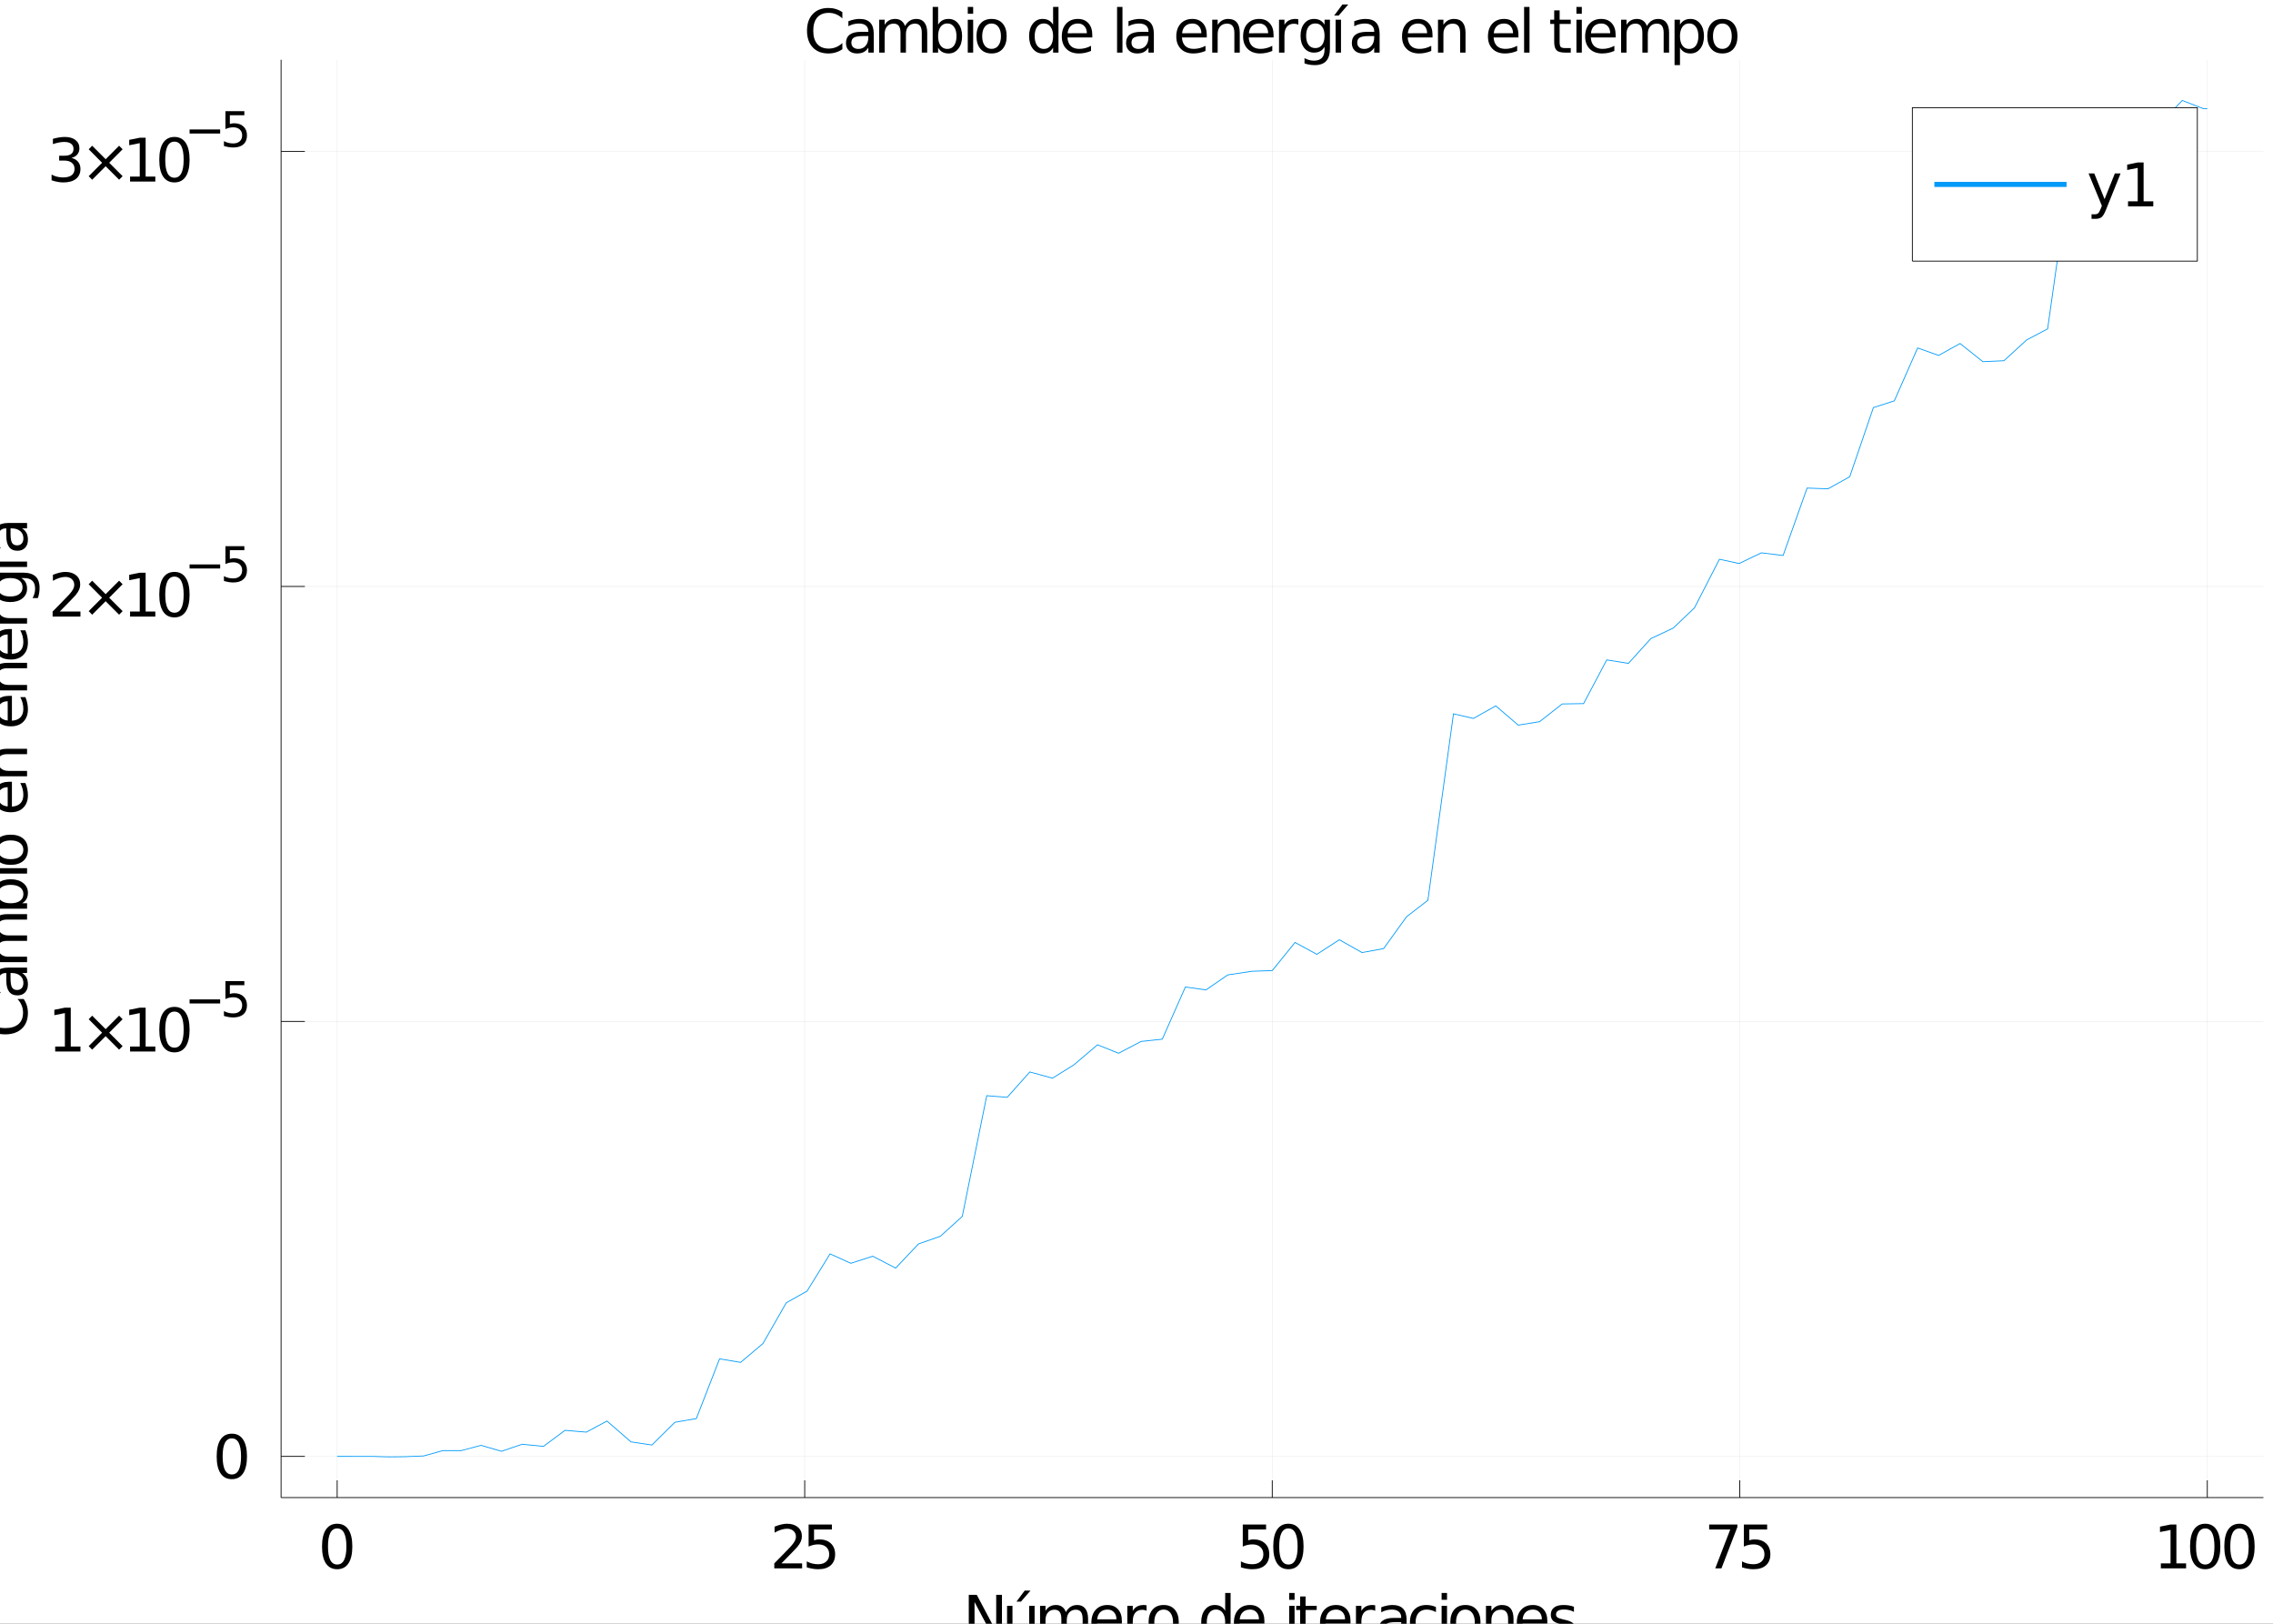 <?xml version="1.0" encoding="utf-8"?>
<svg xmlns="http://www.w3.org/2000/svg" xmlns:xlink="http://www.w3.org/1999/xlink" width="2800" height="2000" viewBox="0 0 11200 8000">
<rect x="0" y="0" width="11200" height="8000" fill="#333333" stroke="none"/>
<defs>
  <clipPath id="clip270">
    <rect x="0" y="0" width="11200" height="8000"/>
  </clipPath>
</defs>
<path clip-path="url(#clip270)" d="
M0 8000 L11200 8000 L11200 0 L0 0  Z
  " fill="#ffffff" fill-rule="evenodd" fill-opacity="1"/>
<defs>
  <clipPath id="clip271">
    <rect x="2240" y="0" width="7841" height="7841"/>
  </clipPath>
</defs>
<path clip-path="url(#clip270)" d="
M1384.96 7378.4 L11152.8 7378.4 L11152.8 294.421 L1384.96 294.421  Z
  " fill="#ffffff" fill-rule="evenodd" fill-opacity="1"/>
<defs>
  <clipPath id="clip272">
    <rect x="1384" y="294" width="9769" height="7085"/>
  </clipPath>
</defs>
<polyline clip-path="url(#clip272)" style="stroke:#000000; stroke-width:2; stroke-opacity:0.1; fill:none" points="
  1661.41,7378.4 1661.41,294.421 
  "/>
<polyline clip-path="url(#clip272)" style="stroke:#000000; stroke-width:2; stroke-opacity:0.1; fill:none" points="
  3965.14,7378.4 3965.14,294.421 
  "/>
<polyline clip-path="url(#clip272)" style="stroke:#000000; stroke-width:2; stroke-opacity:0.1; fill:none" points="
  6268.86,7378.4 6268.86,294.421 
  "/>
<polyline clip-path="url(#clip272)" style="stroke:#000000; stroke-width:2; stroke-opacity:0.1; fill:none" points="
  8572.58,7378.4 8572.58,294.421 
  "/>
<polyline clip-path="url(#clip272)" style="stroke:#000000; stroke-width:2; stroke-opacity:0.1; fill:none" points="
  10876.3,7378.4 10876.3,294.421 
  "/>
<polyline clip-path="url(#clip270)" style="stroke:#000000; stroke-width:4; stroke-opacity:1; fill:none" points="
  1384.96,7378.4 11152.8,7378.4 
  "/>
<polyline clip-path="url(#clip270)" style="stroke:#000000; stroke-width:4; stroke-opacity:1; fill:none" points="
  1661.41,7378.4 1661.41,7293.39 
  "/>
<polyline clip-path="url(#clip270)" style="stroke:#000000; stroke-width:4; stroke-opacity:1; fill:none" points="
  3965.14,7378.4 3965.14,7293.39 
  "/>
<polyline clip-path="url(#clip270)" style="stroke:#000000; stroke-width:4; stroke-opacity:1; fill:none" points="
  6268.86,7378.4 6268.86,7293.39 
  "/>
<polyline clip-path="url(#clip270)" style="stroke:#000000; stroke-width:4; stroke-opacity:1; fill:none" points="
  8572.58,7378.4 8572.58,7293.39 
  "/>
<polyline clip-path="url(#clip270)" style="stroke:#000000; stroke-width:4; stroke-opacity:1; fill:none" points="
  10876.3,7378.4 10876.3,7293.39 
  "/>
<path clip-path="url(#clip270)" d="M 0 0 M1661.41 7530.44 Q1638.84 7530.44 1627.41 7552.72 Q1616.13 7574.86 1616.13 7619.42 Q1616.13 7663.83 1627.41 7686.11 Q1638.84 7708.25 1661.41 7708.25 Q1684.12 7708.25 1695.41 7686.11 Q1706.84 7663.83 1706.84 7619.42 Q1706.84 7574.86 1695.41 7552.72 Q1684.12 7530.44 1661.41 7530.44 M1661.41 7507.3 Q1697.72 7507.3 1716.82 7536.09 Q1736.06 7564.73 1736.06 7619.42 Q1736.06 7673.96 1716.82 7702.75 Q1697.72 7731.4 1661.41 7731.4 Q1625.1 7731.4 1605.86 7702.75 Q1586.76 7673.96 1586.76 7619.42 Q1586.76 7564.73 1605.86 7536.09 Q1625.1 7507.3 1661.41 7507.3 Z" fill="#000000" fill-rule="evenodd" fill-opacity="1" /><path clip-path="url(#clip270)" d="M 0 0 M3850.41 7702.61 L3952.4 7702.61 L3952.4 7727.2 L3815.25 7727.2 L3815.25 7702.61 Q3831.89 7685.39 3860.54 7656.46 Q3889.33 7627.38 3896.7 7618.99 Q3910.74 7603.22 3916.24 7592.37 Q3921.88 7581.37 3921.88 7570.81 Q3921.88 7553.59 3909.72 7542.74 Q3897.72 7531.89 3878.33 7531.89 Q3864.59 7531.89 3849.25 7536.67 Q3834.06 7541.44 3816.7 7551.13 L3816.7 7521.62 Q3834.35 7514.53 3849.68 7510.91 Q3865.02 7507.3 3877.75 7507.3 Q3911.32 7507.3 3931.28 7524.08 Q3951.25 7540.86 3951.25 7568.93 Q3951.25 7582.24 3946.18 7594.25 Q3941.26 7606.11 3928.1 7622.31 Q3924.48 7626.51 3905.1 7646.62 Q3885.71 7666.58 3850.41 7702.61 Z" fill="#000000" fill-rule="evenodd" fill-opacity="1" /><path clip-path="url(#clip270)" d="M 0 0 M3984.38 7511.2 L4099.1 7511.2 L4099.1 7535.8 L4011.14 7535.8 L4011.14 7588.75 Q4017.51 7586.58 4023.87 7585.57 Q4030.24 7584.41 4036.6 7584.41 Q4072.77 7584.41 4093.9 7604.23 Q4115.02 7624.05 4115.02 7657.9 Q4115.02 7692.77 4093.32 7712.16 Q4071.62 7731.4 4032.12 7731.4 Q4018.52 7731.4 4004.34 7729.08 Q3990.31 7726.77 3975.26 7722.14 L3975.26 7692.77 Q3988.28 7699.86 4002.17 7703.33 Q4016.06 7706.8 4031.54 7706.8 Q4056.57 7706.8 4071.18 7693.64 Q4085.79 7680.47 4085.79 7657.9 Q4085.79 7635.33 4071.18 7622.17 Q4056.57 7609 4031.54 7609 Q4019.82 7609 4008.1 7611.61 Q3996.53 7614.21 3984.38 7619.71 L3984.38 7511.2 Z" fill="#000000" fill-rule="evenodd" fill-opacity="1" /><path clip-path="url(#clip270)" d="M 0 0 M6123.68 7511.2 L6238.41 7511.2 L6238.41 7535.8 L6150.44 7535.8 L6150.44 7588.75 Q6156.81 7586.58 6163.17 7585.57 Q6169.54 7584.41 6175.91 7584.41 Q6212.07 7584.41 6233.2 7604.23 Q6254.32 7624.05 6254.32 7657.9 Q6254.32 7692.77 6232.62 7712.16 Q6210.92 7731.4 6171.42 7731.4 Q6157.82 7731.4 6143.64 7729.08 Q6129.61 7726.77 6114.56 7722.14 L6114.56 7692.77 Q6127.58 7699.86 6141.47 7703.33 Q6155.36 7706.8 6170.84 7706.8 Q6195.87 7706.8 6210.48 7693.64 Q6225.1 7680.47 6225.1 7657.9 Q6225.1 7635.33 6210.48 7622.17 Q6195.87 7609 6170.84 7609 Q6159.12 7609 6147.41 7611.61 Q6135.83 7614.21 6123.68 7619.71 L6123.68 7511.2 Z" fill="#000000" fill-rule="evenodd" fill-opacity="1" /><path clip-path="url(#clip270)" d="M 0 0 M6348.5 7530.44 Q6325.93 7530.44 6314.5 7552.72 Q6303.22 7574.86 6303.22 7619.42 Q6303.22 7663.83 6314.5 7686.11 Q6325.93 7708.25 6348.5 7708.25 Q6371.22 7708.25 6382.5 7686.11 Q6393.93 7663.83 6393.93 7619.42 Q6393.93 7574.86 6382.5 7552.72 Q6371.22 7530.44 6348.5 7530.44 M6348.5 7507.3 Q6384.82 7507.3 6403.91 7536.09 Q6423.16 7564.73 6423.16 7619.42 Q6423.16 7673.96 6403.91 7702.75 Q6384.82 7731.4 6348.5 7731.4 Q6312.19 7731.4 6292.95 7702.75 Q6273.85 7673.96 6273.85 7619.42 Q6273.85 7564.73 6292.95 7536.09 Q6312.19 7507.3 6348.5 7507.3 Z" fill="#000000" fill-rule="evenodd" fill-opacity="1" /><path clip-path="url(#clip270)" d="M 0 0 M8421.83 7511.2 L8560.72 7511.2 L8560.72 7523.64 L8482.31 7727.2 L8451.78 7727.2 L8525.56 7535.8 L8421.83 7535.8 L8421.83 7511.2 Z" fill="#000000" fill-rule="evenodd" fill-opacity="1" /><path clip-path="url(#clip270)" d="M 0 0 M8592.69 7511.2 L8707.42 7511.2 L8707.42 7535.8 L8619.46 7535.8 L8619.46 7588.75 Q8625.82 7586.58 8632.19 7585.57 Q8638.56 7584.41 8644.92 7584.41 Q8681.09 7584.41 8702.21 7604.23 Q8723.34 7624.05 8723.34 7657.9 Q8723.34 7692.77 8701.63 7712.16 Q8679.93 7731.4 8640.44 7731.4 Q8626.84 7731.4 8612.66 7729.08 Q8598.63 7726.77 8583.58 7722.14 L8583.58 7692.77 Q8596.6 7699.86 8610.49 7703.33 Q8624.38 7706.8 8639.86 7706.8 Q8664.89 7706.8 8679.5 7693.64 Q8694.11 7680.47 8694.11 7657.9 Q8694.11 7635.33 8679.5 7622.17 Q8664.89 7609 8639.86 7609 Q8628.14 7609 8616.42 7611.61 Q8604.85 7614.21 8592.69 7619.71 L8592.69 7511.2 Z" fill="#000000" fill-rule="evenodd" fill-opacity="1" /><path clip-path="url(#clip270)" d="M 0 0 M10647.4 7702.61 L10695.1 7702.61 L10695.1 7537.82 L10643.2 7548.24 L10643.2 7521.62 L10694.8 7511.2 L10724 7511.2 L10724 7702.61 L10771.8 7702.61 L10771.8 7727.2 L10647.4 7727.2 L10647.4 7702.61 Z" fill="#000000" fill-rule="evenodd" fill-opacity="1" /><path clip-path="url(#clip270)" d="M 0 0 M10866 7530.44 Q10843.4 7530.44 10832 7552.72 Q10820.7 7574.86 10820.7 7619.42 Q10820.7 7663.83 10832 7686.11 Q10843.4 7708.25 10866 7708.25 Q10888.7 7708.25 10900 7686.11 Q10911.4 7663.83 10911.4 7619.42 Q10911.4 7574.86 10900 7552.72 Q10888.7 7530.44 10866 7530.44 M10866 7507.3 Q10902.3 7507.3 10921.4 7536.09 Q10940.6 7564.73 10940.6 7619.42 Q10940.6 7673.96 10921.4 7702.75 Q10902.3 7731.4 10866 7731.4 Q10829.7 7731.4 10810.4 7702.75 Q10791.3 7673.96 10791.3 7619.42 Q10791.3 7564.73 10810.4 7536.09 Q10829.7 7507.3 10866 7507.3 Z" fill="#000000" fill-rule="evenodd" fill-opacity="1" /><path clip-path="url(#clip270)" d="M 0 0 M11034.8 7530.44 Q11012.2 7530.44 11000.8 7552.72 Q10989.5 7574.86 10989.5 7619.42 Q10989.5 7663.83 11000.8 7686.11 Q11012.2 7708.25 11034.8 7708.25 Q11057.5 7708.25 11068.8 7686.11 Q11080.2 7663.83 11080.2 7619.42 Q11080.2 7574.86 11068.8 7552.72 Q11057.5 7530.44 11034.8 7530.44 M11034.8 7507.3 Q11071.1 7507.3 11090.2 7536.09 Q11109.5 7564.73 11109.5 7619.42 Q11109.5 7673.96 11090.2 7702.75 Q11071.1 7731.4 11034.8 7731.4 Q10998.5 7731.4 10979.2 7702.75 Q10960.1 7673.96 10960.1 7619.42 Q10960.1 7564.73 10979.2 7536.09 Q10998.5 7507.3 11034.8 7507.3 Z" fill="#000000" fill-rule="evenodd" fill-opacity="1" /><path clip-path="url(#clip270)" d="M 0 0 M4773.57 7857.6 L4812.92 7857.6 L4908.7 8038.3 L4908.7 7857.6 L4937.05 7857.6 L4937.05 8073.6 L4897.7 8073.6 L4801.93 7892.9 L4801.93 8073.6 L4773.57 8073.6 L4773.57 7857.6 Z" fill="#000000" fill-rule="evenodd" fill-opacity="1" /><path clip-path="url(#clip270)" d="M 0 0 M4962.23 8009.66 L4962.23 7911.57 L4988.85 7911.57 L4988.85 8008.64 Q4988.85 8031.65 4997.82 8043.22 Q5006.79 8054.65 5024.73 8054.65 Q5046.28 8054.65 5058.72 8040.91 Q5071.31 8027.16 5071.31 8003.44 L5071.31 7911.57 L5097.93 7911.57 L5097.93 8073.6 L5071.31 8073.6 L5071.31 8048.72 Q5061.62 8063.48 5048.74 8070.71 Q5036.01 8077.8 5019.08 8077.8 Q4991.16 8077.8 4976.69 8060.44 Q4962.23 8043.08 4962.23 8009.66 M5029.21 7907.66 L5029.21 7907.66 M5049.03 7836.62 L5077.82 7836.62 L5030.66 7891.02 L5008.52 7891.02 L5049.03 7836.62 Z" fill="#000000" fill-rule="evenodd" fill-opacity="1" /><path clip-path="url(#clip270)" d="M 0 0 M5252.01 7942.67 Q5261.99 7924.73 5275.88 7916.2 Q5289.77 7907.66 5308.58 7907.66 Q5333.9 7907.66 5347.64 7925.46 Q5361.38 7943.11 5361.38 7975.8 L5361.38 8073.6 L5334.62 8073.6 L5334.62 7976.67 Q5334.62 7953.38 5326.37 7942.09 Q5318.13 7930.81 5301.2 7930.81 Q5280.51 7930.81 5268.5 7944.55 Q5256.5 7958.3 5256.5 7982.02 L5256.5 8073.6 L5229.73 8073.6 L5229.73 7976.67 Q5229.73 7953.23 5221.48 7942.09 Q5213.24 7930.81 5196.02 7930.81 Q5175.62 7930.81 5163.61 7944.7 Q5151.61 7958.44 5151.61 7982.02 L5151.61 8073.6 L5124.84 8073.6 L5124.84 7911.57 L5151.61 7911.57 L5151.61 7936.74 Q5160.72 7921.84 5173.45 7914.75 Q5186.18 7907.66 5203.69 7907.66 Q5221.34 7907.66 5233.64 7916.63 Q5246.08 7925.6 5252.01 7942.67 Z" fill="#000000" fill-rule="evenodd" fill-opacity="1" /><path clip-path="url(#clip270)" d="M 0 0 M5527.91 7985.93 L5527.91 7998.95 L5405.51 7998.95 Q5407.25 8026.44 5422 8040.91 Q5436.91 8055.23 5463.38 8055.23 Q5478.72 8055.23 5493.04 8051.47 Q5507.51 8047.71 5521.69 8040.18 L5521.69 8065.36 Q5507.36 8071.43 5492.32 8074.62 Q5477.27 8077.8 5461.79 8077.8 Q5423.02 8077.8 5400.3 8055.23 Q5377.73 8032.66 5377.73 7994.18 Q5377.73 7954.39 5399.15 7931.1 Q5420.7 7907.66 5457.16 7907.66 Q5489.86 7907.66 5508.81 7928.78 Q5527.91 7949.76 5527.91 7985.93 M5501.29 7978.12 Q5501 7956.27 5488.99 7943.25 Q5477.13 7930.23 5457.45 7930.23 Q5435.17 7930.23 5421.71 7942.82 Q5408.4 7955.4 5406.38 7978.26 L5501.29 7978.12 Z" fill="#000000" fill-rule="evenodd" fill-opacity="1" /><path clip-path="url(#clip270)" d="M 0 0 M5649.72 7936.45 Q5645.24 7933.85 5639.88 7932.69 Q5634.68 7931.39 5628.31 7931.39 Q5605.74 7931.39 5593.59 7946.14 Q5581.58 7960.76 5581.58 7988.24 L5581.58 8073.6 L5554.82 8073.6 L5554.82 7911.57 L5581.58 7911.57 L5581.58 7936.74 Q5589.97 7921.98 5603.43 7914.89 Q5616.88 7907.66 5636.12 7907.66 Q5638.87 7907.66 5642.2 7908.09 Q5645.53 7908.38 5649.58 7909.11 L5649.72 7936.45 Z" fill="#000000" fill-rule="evenodd" fill-opacity="1" /><path clip-path="url(#clip270)" d="M 0 0 M5733.92 7930.23 Q5712.51 7930.23 5700.07 7947.01 Q5687.63 7963.65 5687.63 7992.73 Q5687.63 8021.81 5699.92 8038.59 Q5712.37 8055.23 5733.92 8055.23 Q5755.19 8055.23 5767.63 8038.45 Q5780.07 8021.66 5780.07 7992.73 Q5780.07 7963.94 5767.63 7947.16 Q5755.19 7930.23 5733.92 7930.23 M5733.92 7907.66 Q5768.65 7907.66 5788.47 7930.23 Q5808.29 7952.8 5808.29 7992.73 Q5808.29 8032.51 5788.47 8055.23 Q5768.65 8077.8 5733.92 8077.8 Q5699.06 8077.8 5679.24 8055.23 Q5659.56 8032.51 5659.56 7992.73 Q5659.56 7952.8 5679.24 7930.23 Q5699.06 7907.66 5733.92 7907.66 Z" fill="#000000" fill-rule="evenodd" fill-opacity="1" /><path clip-path="url(#clip270)" d="M 0 0 M6037.02 7936.16 L6037.02 7848.49 L6063.64 7848.49 L6063.64 8073.6 L6037.02 8073.6 L6037.02 8049.3 Q6028.63 8063.76 6015.75 8070.85 Q6003.02 8077.8 5985.08 8077.8 Q5955.71 8077.8 5937.19 8054.36 Q5918.82 8030.92 5918.82 7992.73 Q5918.82 7954.54 5937.19 7931.1 Q5955.71 7907.66 5985.08 7907.66 Q6003.02 7907.66 6015.75 7914.75 Q6028.63 7921.69 6037.02 7936.16 M5946.31 7992.73 Q5946.31 8022.1 5958.31 8038.88 Q5970.47 8055.52 5991.59 8055.52 Q6012.71 8055.52 6024.87 8038.88 Q6037.02 8022.1 6037.02 7992.73 Q6037.02 7963.36 6024.87 7946.72 Q6012.71 7929.94 5991.59 7929.94 Q5970.47 7929.94 5958.31 7946.72 Q5946.31 7963.36 5946.31 7992.73 Z" fill="#000000" fill-rule="evenodd" fill-opacity="1" /><path clip-path="url(#clip270)" d="M 0 0 M6230.16 7985.93 L6230.16 7998.95 L6107.76 7998.95 Q6109.5 8026.44 6124.26 8040.91 Q6139.16 8055.23 6165.63 8055.23 Q6180.97 8055.23 6195.29 8051.47 Q6209.76 8047.71 6223.94 8040.18 L6223.94 8065.36 Q6209.62 8071.43 6194.57 8074.62 Q6179.52 8077.8 6164.04 8077.8 Q6125.27 8077.8 6102.56 8055.23 Q6079.99 8032.66 6079.99 7994.18 Q6079.99 7954.39 6101.4 7931.1 Q6122.95 7907.66 6159.41 7907.66 Q6192.11 7907.66 6211.06 7928.78 Q6230.16 7949.76 6230.16 7985.93 M6203.54 7978.12 Q6203.25 7956.27 6191.24 7943.25 Q6179.38 7930.23 6159.7 7930.23 Q6137.42 7930.23 6123.97 7942.82 Q6110.66 7955.4 6108.63 7978.26 L6203.54 7978.12 Z" fill="#000000" fill-rule="evenodd" fill-opacity="1" /><path clip-path="url(#clip270)" d="M 0 0 M6352.27 7911.57 L6378.89 7911.57 L6378.89 8073.6 L6352.27 8073.6 L6352.27 7911.57 M6352.27 7848.49 L6378.89 7848.49 L6378.89 7882.2 L6352.27 7882.2 L6352.27 7848.49 Z" fill="#000000" fill-rule="evenodd" fill-opacity="1" /><path clip-path="url(#clip270)" d="M 0 0 M6433.14 7865.56 L6433.14 7911.57 L6487.97 7911.57 L6487.97 7932.26 L6433.14 7932.26 L6433.14 8020.22 Q6433.14 8040.04 6438.49 8045.68 Q6443.99 8051.32 6460.63 8051.32 L6487.97 8051.32 L6487.97 8073.6 L6460.63 8073.6 Q6429.81 8073.6 6418.09 8062.17 Q6406.37 8050.6 6406.37 8020.22 L6406.37 7932.26 L6386.84 7932.26 L6386.84 7911.57 L6406.37 7911.57 L6406.37 7865.56 L6433.14 7865.56 Z" fill="#000000" fill-rule="evenodd" fill-opacity="1" /><path clip-path="url(#clip270)" d="M 0 0 M6654.49 7985.93 L6654.49 7998.95 L6532.1 7998.95 Q6533.83 8026.44 6548.59 8040.91 Q6563.49 8055.23 6589.97 8055.23 Q6605.3 8055.23 6619.62 8051.47 Q6634.09 8047.71 6648.27 8040.18 L6648.27 8065.36 Q6633.95 8071.43 6618.9 8074.62 Q6603.86 8077.8 6588.37 8077.8 Q6549.6 8077.8 6526.89 8055.23 Q6504.32 8032.66 6504.32 7994.18 Q6504.32 7954.39 6525.73 7931.1 Q6547.29 7907.66 6583.75 7907.66 Q6616.44 7907.66 6635.39 7928.78 Q6654.49 7949.76 6654.49 7985.93 M6627.87 7978.12 Q6627.58 7956.27 6615.57 7943.25 Q6603.71 7930.23 6584.03 7930.23 Q6561.75 7930.23 6548.3 7942.82 Q6534.99 7955.4 6532.96 7978.26 L6627.87 7978.12 Z" fill="#000000" fill-rule="evenodd" fill-opacity="1" /><path clip-path="url(#clip270)" d="M 0 0 M6776.31 7936.45 Q6771.82 7933.85 6766.47 7932.69 Q6761.26 7931.39 6754.9 7931.39 Q6732.33 7931.39 6720.17 7946.14 Q6708.17 7960.76 6708.17 7988.24 L6708.17 8073.6 L6681.4 8073.6 L6681.4 7911.57 L6708.17 7911.57 L6708.17 7936.74 Q6716.56 7921.98 6730.01 7914.89 Q6743.47 7907.66 6762.71 7907.66 Q6765.46 7907.66 6768.78 7908.09 Q6772.11 7908.38 6776.16 7909.11 L6776.31 7936.45 Z" fill="#000000" fill-rule="evenodd" fill-opacity="1" /><path clip-path="url(#clip270)" d="M 0 0 M6877.87 7992.15 Q6845.61 7992.15 6833.17 7999.53 Q6820.72 8006.91 6820.72 8024.7 Q6820.72 8038.88 6829.98 8047.27 Q6839.39 8055.52 6855.45 8055.52 Q6877.58 8055.52 6890.89 8039.89 Q6904.35 8024.12 6904.35 7998.08 L6904.35 7992.15 L6877.87 7992.15 M6930.97 7981.16 L6930.97 8073.6 L6904.35 8073.6 L6904.35 8049.01 Q6895.23 8063.76 6881.63 8070.85 Q6868.03 8077.8 6848.36 8077.8 Q6823.47 8077.8 6808.72 8063.91 Q6794.1 8049.88 6794.1 8026.44 Q6794.1 7999.09 6812.33 7985.21 Q6830.71 7971.32 6867.02 7971.32 L6904.35 7971.32 L6904.35 7968.71 Q6904.35 7950.34 6892.19 7940.36 Q6880.18 7930.23 6858.34 7930.23 Q6844.45 7930.23 6831.28 7933.56 Q6818.12 7936.88 6805.97 7943.54 L6805.97 7918.94 Q6820.58 7913.3 6834.32 7910.55 Q6848.07 7907.66 6861.09 7907.66 Q6896.24 7907.66 6913.6 7925.89 Q6930.97 7944.12 6930.97 7981.16 Z" fill="#000000" fill-rule="evenodd" fill-opacity="1" /><path clip-path="url(#clip270)" d="M 0 0 M7075.5 7917.79 L7075.5 7942.67 Q7064.21 7936.45 7052.78 7933.41 Q7041.5 7930.23 7029.92 7930.23 Q7004.03 7930.23 6989.7 7946.72 Q6975.38 7963.07 6975.38 7992.73 Q6975.38 8022.39 6989.7 8038.88 Q7004.03 8055.23 7029.92 8055.23 Q7041.5 8055.23 7052.78 8052.19 Q7064.21 8049.01 7075.5 8042.79 L7075.5 8067.38 Q7064.36 8072.59 7052.35 8075.19 Q7040.48 8077.8 7027.03 8077.8 Q6990.43 8077.8 6968.87 8054.79 Q6947.31 8031.79 6947.31 7992.73 Q6947.31 7953.09 6969.02 7930.37 Q6990.86 7907.66 7028.77 7907.66 Q7041.06 7907.66 7052.78 7910.26 Q7064.5 7912.72 7075.5 7917.79 Z" fill="#000000" fill-rule="evenodd" fill-opacity="1" /><path clip-path="url(#clip270)" d="M 0 0 M7103.42 7911.57 L7130.04 7911.57 L7130.04 8073.6 L7103.42 8073.6 L7103.42 7911.57 M7103.42 7848.49 L7130.04 7848.49 L7130.04 7882.2 L7103.42 7882.2 L7103.42 7848.49 Z" fill="#000000" fill-rule="evenodd" fill-opacity="1" /><path clip-path="url(#clip270)" d="M 0 0 M7220.75 7930.23 Q7199.34 7930.23 7186.9 7947.01 Q7174.45 7963.65 7174.45 7992.73 Q7174.45 8021.81 7186.75 8038.59 Q7199.19 8055.23 7220.75 8055.23 Q7242.02 8055.23 7254.46 8038.45 Q7266.9 8021.66 7266.9 7992.73 Q7266.9 7963.94 7254.46 7947.16 Q7242.02 7930.23 7220.75 7930.23 M7220.75 7907.66 Q7255.47 7907.66 7275.29 7930.23 Q7295.11 7952.8 7295.11 7992.73 Q7295.11 8032.51 7275.29 8055.23 Q7255.47 8077.8 7220.75 8077.8 Q7185.88 8077.8 7166.06 8055.23 Q7146.39 8032.51 7146.39 7992.73 Q7146.39 7952.8 7166.06 7930.23 Q7185.88 7907.66 7220.75 7907.66 Z" fill="#000000" fill-rule="evenodd" fill-opacity="1" /><path clip-path="url(#clip270)" d="M 0 0 M7457.73 7975.8 L7457.73 8073.6 L7431.11 8073.6 L7431.11 7976.67 Q7431.11 7953.67 7422.14 7942.24 Q7413.17 7930.81 7395.23 7930.81 Q7373.67 7930.81 7361.23 7944.55 Q7348.79 7958.3 7348.79 7982.02 L7348.79 8073.6 L7322.02 8073.6 L7322.02 7911.57 L7348.79 7911.57 L7348.79 7936.74 Q7358.34 7922.13 7371.21 7914.89 Q7384.23 7907.66 7401.16 7907.66 Q7429.08 7907.66 7443.41 7925.02 Q7457.73 7942.24 7457.73 7975.8 Z" fill="#000000" fill-rule="evenodd" fill-opacity="1" /><path clip-path="url(#clip270)" d="M 0 0 M7624.25 7985.93 L7624.25 7998.95 L7501.85 7998.95 Q7503.59 8026.44 7518.35 8040.91 Q7533.25 8055.23 7559.72 8055.23 Q7575.06 8055.23 7589.38 8051.47 Q7603.85 8047.71 7618.03 8040.18 L7618.03 8065.36 Q7603.71 8071.43 7588.66 8074.62 Q7573.61 8077.8 7558.13 8077.8 Q7519.36 8077.8 7496.65 8055.23 Q7474.08 8032.66 7474.08 7994.18 Q7474.08 7954.39 7495.49 7931.1 Q7517.04 7907.66 7553.5 7907.66 Q7586.2 7907.66 7605.15 7928.78 Q7624.25 7949.76 7624.25 7985.93 M7597.63 7978.12 Q7597.34 7956.27 7585.33 7943.25 Q7573.47 7930.23 7553.79 7930.23 Q7531.51 7930.23 7518.06 7942.82 Q7504.75 7955.4 7502.72 7978.26 L7597.63 7978.12 Z" fill="#000000" fill-rule="evenodd" fill-opacity="1" /><path clip-path="url(#clip270)" d="M 0 0 M7755.47 7916.34 L7755.47 7941.51 Q7744.18 7935.73 7732.03 7932.83 Q7719.88 7929.94 7706.86 7929.94 Q7687.04 7929.94 7677.06 7936.02 Q7667.22 7942.09 7667.22 7954.25 Q7667.22 7963.5 7674.31 7968.86 Q7681.4 7974.07 7702.81 7978.84 L7711.92 7980.87 Q7740.28 7986.94 7752.14 7998.08 Q7764.15 8009.08 7764.15 8028.9 Q7764.15 8051.47 7746.21 8064.63 Q7728.42 8077.8 7697.17 8077.8 Q7684.14 8077.8 7669.97 8075.19 Q7655.93 8072.73 7640.31 8067.67 L7640.31 8040.18 Q7655.06 8047.85 7669.39 8051.76 Q7683.71 8055.52 7697.74 8055.52 Q7716.55 8055.52 7726.68 8049.15 Q7736.81 8042.64 7736.81 8030.92 Q7736.81 8020.07 7729.43 8014.29 Q7722.19 8008.5 7697.45 8003.15 L7688.2 8000.98 Q7663.46 7995.77 7652.46 7985.06 Q7641.47 7974.21 7641.47 7955.4 Q7641.47 7932.54 7657.67 7920.1 Q7673.87 7907.66 7703.68 7907.66 Q7718.43 7907.66 7731.45 7909.83 Q7744.47 7912 7755.47 7916.34 Z" fill="#000000" fill-rule="evenodd" fill-opacity="1" /><polyline clip-path="url(#clip272)" style="stroke:#000000; stroke-width:2; stroke-opacity:0.1; fill:none" points="
  1384.96,7175.5 11152.8,7175.5 
  "/>
<polyline clip-path="url(#clip272)" style="stroke:#000000; stroke-width:2; stroke-opacity:0.1; fill:none" points="
  1384.96,5032.44 11152.8,5032.44 
  "/>
<polyline clip-path="url(#clip272)" style="stroke:#000000; stroke-width:2; stroke-opacity:0.1; fill:none" points="
  1384.96,2889.38 11152.8,2889.38 
  "/>
<polyline clip-path="url(#clip272)" style="stroke:#000000; stroke-width:2; stroke-opacity:0.1; fill:none" points="
  1384.96,746.321 11152.8,746.321 
  "/>
<polyline clip-path="url(#clip270)" style="stroke:#000000; stroke-width:4; stroke-opacity:1; fill:none" points="
  1384.96,7378.4 1384.96,294.421 
  "/>
<polyline clip-path="url(#clip270)" style="stroke:#000000; stroke-width:4; stroke-opacity:1; fill:none" points="
  1384.96,7175.5 1502.18,7175.5 
  "/>
<polyline clip-path="url(#clip270)" style="stroke:#000000; stroke-width:4; stroke-opacity:1; fill:none" points="
  1384.96,5032.44 1502.18,5032.44 
  "/>
<polyline clip-path="url(#clip270)" style="stroke:#000000; stroke-width:4; stroke-opacity:1; fill:none" points="
  1384.96,2889.38 1502.18,2889.38 
  "/>
<polyline clip-path="url(#clip270)" style="stroke:#000000; stroke-width:4; stroke-opacity:1; fill:none" points="
  1384.96,746.321 1502.18,746.321 
  "/>
<path clip-path="url(#clip270)" d="M 0 0 M1142.31 7086.74 Q1119.74 7086.74 1108.31 7109.02 Q1097.03 7131.15 1097.03 7175.71 Q1097.03 7220.13 1108.31 7242.41 Q1119.74 7264.54 1142.31 7264.54 Q1165.03 7264.54 1176.31 7242.41 Q1187.74 7220.13 1187.74 7175.71 Q1187.74 7131.15 1176.31 7109.02 Q1165.03 7086.74 1142.31 7086.74 M1142.31 7063.59 Q1178.62 7063.59 1197.72 7092.38 Q1216.96 7121.02 1216.96 7175.71 Q1216.96 7230.25 1197.72 7259.04 Q1178.62 7287.69 1142.31 7287.69 Q1106 7287.69 1086.76 7259.04 Q1067.66 7230.25 1067.66 7175.71 Q1067.66 7121.02 1086.76 7092.38 Q1106 7063.59 1142.31 7063.59 Z" fill="#000000" fill-rule="evenodd" fill-opacity="1" /><path clip-path="url(#clip270)" d="M 0 0 M271.964 5156.14 L319.707 5156.14 L319.707 4991.35 L267.768 5001.77 L267.768 4975.15 L319.417 4964.73 L348.642 4964.73 L348.642 5156.14 L396.384 5156.14 L396.384 5180.73 L271.964 5180.73 L271.964 5156.14 Z" fill="#000000" fill-rule="evenodd" fill-opacity="1" /><path clip-path="url(#clip270)" d="M 0 0 M604.138 5021.59 L538.021 5088 L604.138 5154.11 L586.922 5171.62 L520.516 5105.21 L454.11 5171.62 L437.038 5154.11 L503.01 5088 L437.038 5021.59 L454.11 5004.09 L520.516 5070.49 L586.922 5004.09 L604.138 5021.59 Z" fill="#000000" fill-rule="evenodd" fill-opacity="1" /><path clip-path="url(#clip270)" d="M 0 0 M640.885 5156.14 L688.628 5156.14 L688.628 4991.35 L636.69 5001.77 L636.69 4975.15 L688.339 4964.73 L717.563 4964.73 L717.563 5156.14 L765.306 5156.14 L765.306 5180.73 L640.885 5180.73 L640.885 5156.14 Z" fill="#000000" fill-rule="evenodd" fill-opacity="1" /><path clip-path="url(#clip270)" d="M 0 0 M859.49 4983.98 Q836.92 4983.98 825.491 5006.26 Q814.206 5028.39 814.206 5072.95 Q814.206 5117.37 825.491 5139.65 Q836.92 5161.78 859.49 5161.78 Q882.204 5161.78 893.488 5139.65 Q904.918 5117.37 904.918 5072.95 Q904.918 5028.39 893.488 5006.26 Q882.204 4983.98 859.49 4983.98 M859.49 4960.83 Q895.803 4960.83 914.9 4989.62 Q934.142 5018.26 934.142 5072.95 Q934.142 5127.49 914.9 5156.28 Q895.803 5184.93 859.49 5184.93 Q823.176 5184.93 803.934 5156.28 Q784.837 5127.49 784.837 5072.95 Q784.837 5018.26 803.934 4989.62 Q823.176 4960.83 859.49 4960.83 Z" fill="#000000" fill-rule="evenodd" fill-opacity="1" /><path clip-path="url(#clip270)" d="M 0 0 M934.142 4923.96 L1084.84 4923.96 L1084.84 4943.94 L934.142 4943.94 L934.142 4923.96 Z" fill="#000000" fill-rule="evenodd" fill-opacity="1" /><path clip-path="url(#clip270)" d="M 0 0 M1110.82 4833.92 L1204.03 4833.92 L1204.03 4853.9 L1132.56 4853.9 L1132.56 4896.93 Q1137.74 4895.16 1142.91 4894.34 Q1148.08 4893.4 1153.25 4893.4 Q1182.64 4893.4 1199.8 4909.5 Q1216.96 4925.61 1216.96 4953.11 Q1216.96 4981.44 1199.33 4997.19 Q1181.7 5012.83 1149.61 5012.83 Q1138.56 5012.83 1127.04 5010.95 Q1115.64 5009.07 1103.41 5005.31 L1103.41 4981.44 Q1113.99 4987.2 1125.28 4990.02 Q1136.56 4992.85 1149.14 4992.85 Q1169.47 4992.85 1181.35 4982.15 Q1193.22 4971.45 1193.22 4953.11 Q1193.22 4934.78 1181.35 4924.08 Q1169.47 4913.38 1149.14 4913.38 Q1139.62 4913.38 1130.1 4915.5 Q1120.69 4917.61 1110.82 4922.08 L1110.82 4833.92 Z" fill="#000000" fill-rule="evenodd" fill-opacity="1" /><path clip-path="url(#clip270)" d="M 0 0 M294.388 3013.08 L396.384 3013.08 L396.384 3037.68 L259.232 3037.68 L259.232 3013.08 Q275.87 2995.87 304.516 2966.93 Q333.306 2937.85 340.684 2929.46 Q354.718 2913.69 360.216 2902.84 Q365.858 2891.84 365.858 2881.28 Q365.858 2864.07 353.705 2853.22 Q341.697 2842.36 322.311 2842.36 Q308.567 2842.36 293.231 2847.14 Q278.04 2851.91 260.679 2861.61 L260.679 2832.09 Q278.329 2825 293.665 2821.39 Q309.001 2817.77 321.732 2817.77 Q355.297 2817.77 375.262 2834.55 Q395.227 2851.33 395.227 2879.4 Q395.227 2892.71 390.163 2904.72 Q385.244 2916.58 372.079 2932.79 Q368.462 2936.98 349.076 2957.09 Q329.689 2977.06 294.388 3013.08 Z" fill="#000000" fill-rule="evenodd" fill-opacity="1" /><path clip-path="url(#clip270)" d="M 0 0 M604.138 2878.53 L538.021 2944.94 L604.138 3011.06 L586.922 3028.56 L520.516 2962.16 L454.11 3028.56 L437.038 3011.06 L503.01 2944.94 L437.038 2878.53 L454.11 2861.03 L520.516 2927.43 L586.922 2861.03 L604.138 2878.53 Z" fill="#000000" fill-rule="evenodd" fill-opacity="1" /><path clip-path="url(#clip270)" d="M 0 0 M640.885 3013.08 L688.628 3013.08 L688.628 2848.3 L636.69 2858.71 L636.69 2832.09 L688.339 2821.68 L717.563 2821.68 L717.563 3013.08 L765.306 3013.08 L765.306 3037.68 L640.885 3037.68 L640.885 3013.08 Z" fill="#000000" fill-rule="evenodd" fill-opacity="1" /><path clip-path="url(#clip270)" d="M 0 0 M859.49 2840.92 Q836.92 2840.92 825.491 2863.2 Q814.206 2885.33 814.206 2929.89 Q814.206 2974.31 825.491 2996.59 Q836.92 3018.72 859.49 3018.72 Q882.204 3018.72 893.488 2996.59 Q904.918 2974.31 904.918 2929.89 Q904.918 2885.33 893.488 2863.2 Q882.204 2840.92 859.49 2840.92 M859.49 2817.77 Q895.803 2817.77 914.9 2846.56 Q934.142 2875.21 934.142 2929.89 Q934.142 2984.44 914.9 3013.23 Q895.803 3041.87 859.49 3041.87 Q823.176 3041.87 803.934 3013.23 Q784.837 2984.44 784.837 2929.89 Q784.837 2875.21 803.934 2846.56 Q823.176 2817.77 859.49 2817.77 Z" fill="#000000" fill-rule="evenodd" fill-opacity="1" /><path clip-path="url(#clip270)" d="M 0 0 M934.142 2780.9 L1084.84 2780.9 L1084.84 2800.89 L934.142 2800.89 L934.142 2780.9 Z" fill="#000000" fill-rule="evenodd" fill-opacity="1" /><path clip-path="url(#clip270)" d="M 0 0 M1110.82 2690.86 L1204.03 2690.86 L1204.03 2710.84 L1132.56 2710.84 L1132.56 2753.87 Q1137.74 2752.1 1142.91 2751.28 Q1148.08 2750.34 1153.25 2750.34 Q1182.64 2750.34 1199.8 2766.45 Q1216.96 2782.55 1216.96 2810.06 Q1216.96 2838.38 1199.33 2854.14 Q1181.7 2869.77 1149.61 2869.77 Q1138.56 2869.77 1127.04 2867.89 Q1115.64 2866.01 1103.41 2862.25 L1103.41 2838.38 Q1113.99 2844.14 1125.28 2846.97 Q1136.56 2849.79 1149.14 2849.79 Q1169.47 2849.79 1181.35 2839.09 Q1193.22 2828.39 1193.22 2810.06 Q1193.22 2791.72 1181.35 2781.02 Q1169.47 2770.32 1149.14 2770.32 Q1139.62 2770.32 1130.1 2772.44 Q1120.69 2774.56 1110.82 2779.02 L1110.82 2690.86 Z" fill="#000000" fill-rule="evenodd" fill-opacity="1" /><path clip-path="url(#clip270)" d="M 0 0 M351.824 778.155 Q372.802 782.64 384.521 796.818 Q396.384 810.996 396.384 831.829 Q396.384 863.802 374.394 881.308 Q352.403 898.814 311.894 898.814 Q298.295 898.814 283.827 896.065 Q269.504 893.461 254.169 888.108 L254.169 859.896 Q266.321 866.985 280.789 870.602 Q295.256 874.219 311.026 874.219 Q338.514 874.219 352.837 863.368 Q367.305 852.518 367.305 831.829 Q367.305 812.732 353.85 802.026 Q340.54 791.175 316.668 791.175 L291.495 791.175 L291.495 767.159 L317.826 767.159 Q339.382 767.159 350.812 758.624 Q362.241 749.943 362.241 733.739 Q362.241 717.102 350.378 708.277 Q338.659 699.307 316.668 699.307 Q304.66 699.307 290.916 701.911 Q277.172 704.515 260.679 710.013 L260.679 683.971 Q277.317 679.342 291.784 677.027 Q306.396 674.712 319.273 674.712 Q352.548 674.712 371.934 689.903 Q391.321 704.949 391.321 730.701 Q391.321 748.641 381.049 761.083 Q370.777 773.38 351.824 778.155 Z" fill="#000000" fill-rule="evenodd" fill-opacity="1" /><path clip-path="url(#clip270)" d="M 0 0 M604.138 735.476 L538.021 801.881 L604.138 867.998 L586.922 885.504 L520.516 819.098 L454.11 885.504 L437.038 867.998 L503.01 801.881 L437.038 735.476 L454.11 717.97 L520.516 784.376 L586.922 717.97 L604.138 735.476 Z" fill="#000000" fill-rule="evenodd" fill-opacity="1" /><path clip-path="url(#clip270)" d="M 0 0 M640.885 870.023 L688.628 870.023 L688.628 705.238 L636.69 715.655 L636.69 689.035 L688.339 678.618 L717.563 678.618 L717.563 870.023 L765.306 870.023 L765.306 894.618 L640.885 894.618 L640.885 870.023 Z" fill="#000000" fill-rule="evenodd" fill-opacity="1" /><path clip-path="url(#clip270)" d="M 0 0 M859.49 697.86 Q836.92 697.86 825.491 720.14 Q814.206 742.275 814.206 786.835 Q814.206 831.251 825.491 853.53 Q836.92 875.666 859.49 875.666 Q882.204 875.666 893.488 853.53 Q904.918 831.251 904.918 786.835 Q904.918 742.275 893.488 720.14 Q882.204 697.86 859.49 697.86 M859.49 674.712 Q895.803 674.712 914.9 703.502 Q934.142 732.148 934.142 786.835 Q934.142 841.378 914.9 870.168 Q895.803 898.814 859.49 898.814 Q823.176 898.814 803.934 870.168 Q784.837 841.378 784.837 786.835 Q784.837 732.148 803.934 703.502 Q823.176 674.712 859.49 674.712 Z" fill="#000000" fill-rule="evenodd" fill-opacity="1" /><path clip-path="url(#clip270)" d="M 0 0 M934.142 637.845 L1084.84 637.845 L1084.84 657.829 L934.142 657.829 L934.142 637.845 Z" fill="#000000" fill-rule="evenodd" fill-opacity="1" /><path clip-path="url(#clip270)" d="M 0 0 M1110.82 547.803 L1204.03 547.803 L1204.03 567.786 L1132.56 567.786 L1132.56 610.809 Q1137.74 609.046 1142.91 608.223 Q1148.08 607.283 1153.25 607.283 Q1182.64 607.283 1199.8 623.387 Q1216.96 639.491 1216.96 666.997 Q1216.96 695.327 1199.33 711.078 Q1181.7 726.712 1149.61 726.712 Q1138.56 726.712 1127.04 724.831 Q1115.64 722.951 1103.41 719.189 L1103.41 695.327 Q1113.99 701.087 1125.28 703.908 Q1136.56 706.729 1149.14 706.729 Q1169.47 706.729 1181.35 696.032 Q1193.22 685.335 1193.22 666.997 Q1193.22 648.66 1181.35 637.963 Q1169.47 627.266 1149.14 627.266 Q1139.62 627.266 1130.1 629.382 Q1120.69 631.498 1110.82 635.965 L1110.82 547.803 Z" fill="#000000" fill-rule="evenodd" fill-opacity="1" /><path clip-path="url(#clip270)" d="M 0 0 M-65.994 4921.98 L-35.178 4921.98 Q-48.922 4936.74 -55.722 4953.52 Q-62.521 4970.16 -62.521 4988.97 Q-62.521 5026 -39.807 5045.68 Q-17.238 5065.35 25.586 5065.35 Q68.265 5065.35 90.979 5045.68 Q113.548 5026 113.548 4988.97 Q113.548 4970.16 106.749 4953.52 Q99.949 4936.74 86.205 4921.98 L116.731 4921.98 Q127.148 4937.32 132.356 4954.53 Q137.564 4971.61 137.564 4990.7 Q137.564 5039.75 107.617 5067.96 Q77.524 5096.17 25.586 5096.17 Q-26.497 5096.17 -56.445 5067.96 Q-86.537 5039.75 -86.537 4990.7 Q-86.537 4971.32 -81.329 4954.24 Q-76.266 4937.03 -65.994 4921.98 Z" fill="#000000" fill-rule="evenodd" fill-opacity="1" /><path clip-path="url(#clip270)" d="M 0 0 M51.917 4820.42 Q51.917 4852.68 59.295 4865.12 Q66.674 4877.57 84.469 4877.57 Q98.647 4877.57 107.038 4868.31 Q115.284 4858.9 115.284 4842.84 Q115.284 4820.71 99.659 4807.4 Q83.89 4793.94 57.848 4793.94 L51.917 4793.94 L51.917 4820.42 M40.921 4767.32 L133.369 4767.32 L133.369 4793.94 L108.774 4793.94 Q123.531 4803.06 130.62 4816.66 Q137.564 4830.26 137.564 4849.93 Q137.564 4874.82 123.675 4889.57 Q109.642 4904.19 86.205 4904.19 Q58.861 4904.19 44.972 4885.96 Q31.083 4867.58 31.083 4831.27 L31.083 4793.94 L28.479 4793.94 Q10.105 4793.94 0.123 4806.1 Q-10.004 4818.1 -10.004 4839.95 Q-10.004 4853.84 -6.677 4867.01 Q-3.349 4880.17 3.306 4892.32 L-21.289 4892.32 Q-26.931 4877.71 -29.68 4863.97 Q-32.574 4850.22 -32.574 4837.2 Q-32.574 4802.05 -14.345 4784.68 Q3.884 4767.32 40.921 4767.32 Z" fill="#000000" fill-rule="evenodd" fill-opacity="1" /><path clip-path="url(#clip270)" d="M 0 0 M2.438 4613.24 Q-15.502 4603.26 -24.038 4589.37 Q-32.574 4575.48 -32.574 4556.68 Q-32.574 4531.36 -14.779 4517.61 Q2.872 4503.87 35.568 4503.87 L133.369 4503.87 L133.369 4530.64 L36.436 4530.64 Q13.144 4530.64 1.859 4538.88 Q-9.426 4547.13 -9.426 4564.06 Q-9.426 4584.74 4.318 4596.75 Q18.063 4608.76 41.789 4608.76 L133.369 4608.76 L133.369 4635.52 L36.436 4635.52 Q12.999 4635.52 1.859 4643.77 Q-9.426 4652.02 -9.426 4669.23 Q-9.426 4689.63 4.463 4701.64 Q18.207 4713.65 41.789 4713.65 L133.369 4713.65 L133.369 4740.41 L-28.667 4740.41 L-28.667 4713.65 L-3.494 4713.65 Q-18.395 4704.53 -25.485 4691.8 Q-32.574 4679.07 -32.574 4661.57 Q-32.574 4643.92 -23.604 4631.62 Q-14.634 4619.18 2.438 4613.24 Z" fill="#000000" fill-rule="evenodd" fill-opacity="1" /><path clip-path="url(#clip270)" d="M 0 0 M52.495 4359.63 Q23.126 4359.63 6.489 4371.78 Q-10.294 4383.79 -10.294 4404.91 Q-10.294 4426.04 6.489 4438.19 Q23.126 4450.2 52.495 4450.2 Q81.864 4450.2 98.647 4438.19 Q115.284 4426.04 115.284 4404.91 Q115.284 4383.79 98.647 4371.78 Q81.864 4359.63 52.495 4359.63 M-4.073 4450.2 Q-18.54 4441.8 -25.485 4429.07 Q-32.574 4416.2 -32.574 4398.4 Q-32.574 4368.89 -9.136 4350.51 Q14.301 4332 52.495 4332 Q90.69 4332 114.127 4350.51 Q137.564 4368.89 137.564 4398.4 Q137.564 4416.2 130.62 4429.07 Q123.531 4441.8 109.063 4450.2 L133.369 4450.2 L133.369 4476.96 L-91.746 4476.96 L-91.746 4450.2 L-4.073 4450.2 Z" fill="#000000" fill-rule="evenodd" fill-opacity="1" /><path clip-path="url(#clip270)" d="M 0 0 M-28.667 4304.07 L-28.667 4277.45 L133.369 4277.45 L133.369 4304.07 L-28.667 4304.07 M-91.746 4304.07 L-91.746 4277.45 L-58.036 4277.45 L-58.036 4304.07 L-91.746 4304.07 Z" fill="#000000" fill-rule="evenodd" fill-opacity="1" /><path clip-path="url(#clip270)" d="M 0 0 M-10.004 4186.74 Q-10.004 4208.15 6.778 4220.6 Q23.416 4233.04 52.495 4233.04 Q81.575 4233.04 98.357 4220.74 Q114.995 4208.3 114.995 4186.74 Q114.995 4165.48 98.213 4153.03 Q81.43 4140.59 52.495 4140.59 Q23.705 4140.59 6.923 4153.03 Q-10.004 4165.48 -10.004 4186.74 M-32.574 4186.74 Q-32.574 4152.02 -10.004 4132.2 Q12.565 4112.38 52.495 4112.38 Q92.281 4112.38 114.995 4132.2 Q137.564 4152.02 137.564 4186.74 Q137.564 4221.61 114.995 4241.43 Q92.281 4261.11 52.495 4261.11 Q12.565 4261.11 -10.004 4241.43 Q-32.574 4221.61 -32.574 4186.74 Z" fill="#000000" fill-rule="evenodd" fill-opacity="1" /><path clip-path="url(#clip270)" d="M 0 0 M45.696 3851.67 L58.716 3851.67 L58.716 3974.07 Q86.205 3972.33 100.672 3957.58 Q114.995 3942.68 114.995 3916.2 Q114.995 3900.86 111.233 3886.54 Q107.472 3872.07 99.949 3857.9 L125.122 3857.9 Q131.199 3872.22 134.381 3887.27 Q137.564 3902.31 137.564 3917.79 Q137.564 3956.56 114.995 3979.28 Q92.426 4001.85 53.942 4001.85 Q14.156 4001.85 -9.136 3980.44 Q-32.574 3958.88 -32.574 3922.42 Q-32.574 3889.72 -11.451 3870.77 Q9.527 3851.67 45.696 3851.67 M37.883 3878.3 Q16.037 3878.58 3.016 3890.59 Q-10.004 3902.46 -10.004 3922.13 Q-10.004 3944.41 2.582 3957.87 Q15.169 3971.18 38.028 3973.2 L37.883 3878.3 Z" fill="#000000" fill-rule="evenodd" fill-opacity="1" /><path clip-path="url(#clip270)" d="M 0 0 M35.568 3689.06 L133.369 3689.06 L133.369 3715.68 L36.436 3715.68 Q13.433 3715.68 2.004 3724.65 Q-9.426 3733.62 -9.426 3751.56 Q-9.426 3773.12 4.318 3785.56 Q18.063 3798 41.789 3798 L133.369 3798 L133.369 3824.77 L-28.667 3824.77 L-28.667 3798 L-3.494 3798 Q-18.106 3788.45 -25.34 3775.58 Q-32.574 3762.56 -32.574 3745.63 Q-32.574 3717.71 -15.213 3703.38 Q2.004 3689.06 35.568 3689.06 Z" fill="#000000" fill-rule="evenodd" fill-opacity="1" /><path clip-path="url(#clip270)" d="M 0 0 M45.696 3428.36 L58.716 3428.36 L58.716 3550.75 Q86.205 3549.01 100.672 3534.26 Q114.995 3519.36 114.995 3492.88 Q114.995 3477.54 111.233 3463.22 Q107.472 3448.75 99.949 3434.58 L125.122 3434.58 Q131.199 3448.9 134.381 3463.95 Q137.564 3478.99 137.564 3494.47 Q137.564 3533.24 114.995 3555.96 Q92.426 3578.53 53.942 3578.53 Q14.156 3578.53 -9.136 3557.12 Q-32.574 3535.56 -32.574 3499.1 Q-32.574 3466.41 -11.451 3447.45 Q9.527 3428.36 45.696 3428.36 M37.883 3454.98 Q16.037 3455.27 3.016 3467.27 Q-10.004 3479.14 -10.004 3498.81 Q-10.004 3521.09 2.582 3534.55 Q15.169 3547.86 38.028 3549.88 L37.883 3454.98 Z" fill="#000000" fill-rule="evenodd" fill-opacity="1" /><path clip-path="url(#clip270)" d="M 0 0 M35.568 3265.74 L133.369 3265.74 L133.369 3292.36 L36.436 3292.36 Q13.433 3292.36 2.004 3301.33 Q-9.426 3310.3 -9.426 3328.24 Q-9.426 3349.8 4.318 3362.24 Q18.063 3374.68 41.789 3374.68 L133.369 3374.68 L133.369 3401.45 L-28.667 3401.45 L-28.667 3374.68 L-3.494 3374.68 Q-18.106 3365.13 -25.34 3352.26 Q-32.574 3339.24 -32.574 3322.31 Q-32.574 3294.39 -15.213 3280.06 Q2.004 3265.74 35.568 3265.74 Z" fill="#000000" fill-rule="evenodd" fill-opacity="1" /><path clip-path="url(#clip270)" d="M 0 0 M45.696 3099.22 L58.716 3099.22 L58.716 3221.61 Q86.205 3219.88 100.672 3205.12 Q114.995 3190.22 114.995 3163.74 Q114.995 3148.41 111.233 3134.09 Q107.472 3119.62 99.949 3105.44 L125.122 3105.44 Q131.199 3119.76 134.381 3134.81 Q137.564 3149.86 137.564 3165.34 Q137.564 3204.11 114.995 3226.82 Q92.426 3249.39 53.942 3249.39 Q14.156 3249.39 -9.136 3227.98 Q-32.574 3206.42 -32.574 3169.97 Q-32.574 3137.27 -11.451 3118.32 Q9.527 3099.22 45.696 3099.22 M37.883 3125.84 Q16.037 3126.13 3.016 3138.14 Q-10.004 3150 -10.004 3169.68 Q-10.004 3191.96 2.582 3205.41 Q15.169 3218.72 38.028 3220.75 L37.883 3125.84 Z" fill="#000000" fill-rule="evenodd" fill-opacity="1" /><path clip-path="url(#clip270)" d="M 0 0 M-3.783 2977.4 Q-6.387 2981.89 -7.545 2987.24 Q-8.847 2992.45 -8.847 2998.81 Q-8.847 3021.38 5.91 3033.54 Q20.522 3045.54 48.01 3045.54 L133.369 3045.54 L133.369 3072.31 L-28.667 3072.31 L-28.667 3045.54 L-3.494 3045.54 Q-18.251 3037.15 -25.34 3023.7 Q-32.574 3010.24 -32.574 2991 Q-32.574 2988.25 -32.14 2984.93 Q-31.85 2981.6 -31.127 2977.55 L-3.783 2977.4 Z" fill="#000000" fill-rule="evenodd" fill-opacity="1" /><path clip-path="url(#clip270)" d="M 0 0 M50.47 2848.06 Q21.535 2848.06 5.621 2860.07 Q-10.294 2871.93 -10.294 2893.49 Q-10.294 2914.9 5.621 2926.91 Q21.535 2938.77 50.47 2938.77 Q79.26 2938.77 95.174 2926.91 Q111.089 2914.9 111.089 2893.49 Q111.089 2871.93 95.174 2860.07 Q79.26 2848.06 50.47 2848.06 M113.259 2821.44 Q154.636 2821.44 174.746 2839.82 Q195 2858.19 195 2896.1 Q195 2910.13 192.83 2922.57 Q190.805 2935.01 186.465 2946.73 L160.568 2946.73 Q166.933 2935.01 169.972 2923.58 Q173.01 2912.15 173.01 2900.29 Q173.01 2874.1 159.266 2861.08 Q145.666 2848.06 118.033 2848.06 L104.868 2848.06 Q119.191 2856.31 126.28 2869.19 Q133.369 2882.06 133.369 2900 Q133.369 2929.8 110.655 2948.03 Q87.941 2966.26 50.47 2966.26 Q12.854 2966.26 -9.86 2948.03 Q-32.574 2929.8 -32.574 2900 Q-32.574 2882.06 -25.485 2869.19 Q-18.395 2856.31 -4.073 2848.06 L-28.667 2848.06 L-28.667 2821.44 L113.259 2821.44 Z" fill="#000000" fill-rule="evenodd" fill-opacity="1" /><path clip-path="url(#clip270)" d="M 0 0 M-103.609 2760.1 L-103.609 2731.31 L-49.211 2778.47 L-49.211 2800.61 L-103.609 2760.1 M-28.667 2793.52 L-28.667 2766.9 L133.369 2766.9 L133.369 2793.52 L-28.667 2793.52 M-32.574 2780.21 L-32.574 2780.21 Z" fill="#000000" fill-rule="evenodd" fill-opacity="1" /><path clip-path="url(#clip270)" d="M 0 0 M51.917 2629.75 Q51.917 2662.01 59.295 2674.45 Q66.674 2686.9 84.469 2686.9 Q98.647 2686.9 107.038 2677.64 Q115.284 2668.23 115.284 2652.17 Q115.284 2630.04 99.659 2616.73 Q83.89 2603.27 57.848 2603.27 L51.917 2603.27 L51.917 2629.75 M40.921 2576.65 L133.369 2576.65 L133.369 2603.27 L108.774 2603.27 Q123.531 2612.39 130.62 2625.99 Q137.564 2639.59 137.564 2659.26 Q137.564 2684.15 123.675 2698.9 Q109.642 2713.52 86.205 2713.52 Q58.861 2713.52 44.972 2695.29 Q31.083 2676.91 31.083 2640.6 L31.083 2603.27 L28.479 2603.27 Q10.105 2603.27 0.123 2615.43 Q-10.004 2627.43 -10.004 2649.28 Q-10.004 2663.17 -6.677 2676.33 Q-3.349 2689.5 3.306 2701.65 L-21.289 2701.65 Q-26.931 2687.04 -29.68 2673.3 Q-32.574 2659.55 -32.574 2646.53 Q-32.574 2611.37 -14.345 2594.01 Q3.884 2576.65 40.921 2576.65 Z" fill="#000000" fill-rule="evenodd" fill-opacity="1" /><path clip-path="url(#clip270)" d="M 0 0 M4150.67 59.838 L4150.67 90.653 Q4135.91 76.909 4119.13 70.11 Q4102.49 63.31 4083.69 63.31 Q4046.65 63.31 4026.97 86.024 Q4007.3 108.593 4007.3 151.417 Q4007.3 194.096 4026.97 216.81 Q4046.65 239.38 4083.69 239.38 Q4102.49 239.38 4119.13 232.58 Q4135.91 225.78 4150.67 212.036 L4150.67 242.562 Q4135.34 252.979 4118.12 258.187 Q4101.05 263.396 4081.95 263.396 Q4032.91 263.396 4004.69 233.448 Q3976.48 203.355 3976.48 151.417 Q3976.48 99.334 4004.69 69.386 Q4032.91 39.294 4081.95 39.294 Q4101.34 39.294 4118.41 44.502 Q4135.62 49.566 4150.67 59.838 Z" fill="#000000" fill-rule="evenodd" fill-opacity="1" /><path clip-path="url(#clip270)" d="M 0 0 M4252.23 177.748 Q4219.97 177.748 4207.53 185.126 Q4195.09 192.505 4195.09 210.3 Q4195.09 224.478 4204.35 232.869 Q4213.75 241.116 4229.81 241.116 Q4251.94 241.116 4265.25 225.491 Q4278.71 209.721 4278.71 183.68 L4278.71 177.748 L4252.23 177.748 M4305.33 166.753 L4305.33 259.2 L4278.71 259.2 L4278.71 234.605 Q4269.59 249.362 4255.99 256.451 Q4242.4 263.396 4222.72 263.396 Q4197.84 263.396 4183.08 249.507 Q4168.47 235.473 4168.47 212.036 Q4168.47 184.692 4186.7 170.803 Q4205.07 156.915 4241.38 156.915 L4278.71 156.915 L4278.71 154.311 Q4278.71 135.937 4266.56 125.954 Q4254.55 115.827 4232.7 115.827 Q4218.81 115.827 4205.65 119.154 Q4192.48 122.482 4180.33 129.137 L4180.33 104.542 Q4194.94 98.9 4208.69 96.151 Q4222.43 93.258 4235.45 93.258 Q4270.61 93.258 4287.97 111.487 Q4305.33 129.716 4305.33 166.753 Z" fill="#000000" fill-rule="evenodd" fill-opacity="1" /><path clip-path="url(#clip270)" d="M 0 0 M4459.41 128.269 Q4469.39 110.329 4483.28 101.793 Q4497.17 93.258 4515.98 93.258 Q4541.29 93.258 4555.04 111.053 Q4568.78 128.703 4568.78 161.4 L4568.78 259.2 L4542.02 259.2 L4542.02 162.268 Q4542.02 138.975 4533.77 127.69 Q4525.52 116.406 4508.6 116.406 Q4487.91 116.406 4475.9 130.15 Q4463.89 143.894 4463.89 167.621 L4463.89 259.2 L4437.13 259.2 L4437.13 162.268 Q4437.13 138.83 4428.88 127.69 Q4420.63 116.406 4403.42 116.406 Q4383.02 116.406 4371.01 130.294 Q4359 144.039 4359 167.621 L4359 259.2 L4332.24 259.2 L4332.24 97.164 L4359 97.164 L4359 122.337 Q4368.12 107.436 4380.85 100.347 Q4393.58 93.258 4411.09 93.258 Q4428.74 93.258 4441.03 102.227 Q4453.48 111.197 4459.41 128.269 Z" fill="#000000" fill-rule="evenodd" fill-opacity="1" /><path clip-path="url(#clip270)" d="M 0 0 M4713.02 178.327 Q4713.02 148.958 4700.87 132.32 Q4688.86 115.538 4667.74 115.538 Q4646.62 115.538 4634.46 132.32 Q4622.46 148.958 4622.46 178.327 Q4622.46 207.696 4634.46 224.478 Q4646.62 241.116 4667.74 241.116 Q4688.86 241.116 4700.87 224.478 Q4713.02 207.696 4713.02 178.327 M4622.46 121.759 Q4630.85 107.291 4643.58 100.347 Q4656.46 93.258 4674.25 93.258 Q4703.76 93.258 4722.14 116.695 Q4740.66 140.132 4740.66 178.327 Q4740.66 216.521 4722.14 239.958 Q4703.76 263.396 4674.25 263.396 Q4656.46 263.396 4643.58 256.451 Q4630.85 249.362 4622.46 234.895 L4622.46 259.2 L4595.69 259.2 L4595.69 34.086 L4622.46 34.086 L4622.46 121.759 Z" fill="#000000" fill-rule="evenodd" fill-opacity="1" /><path clip-path="url(#clip270)" d="M 0 0 M4768.58 97.164 L4795.2 97.164 L4795.2 259.2 L4768.58 259.2 L4768.58 97.164 M4768.58 34.086 L4795.2 34.086 L4795.2 67.795 L4768.58 67.795 L4768.58 34.086 Z" fill="#000000" fill-rule="evenodd" fill-opacity="1" /><path clip-path="url(#clip270)" d="M 0 0 M4885.91 115.827 Q4864.5 115.827 4852.06 132.609 Q4839.61 149.247 4839.61 178.327 Q4839.61 207.406 4851.91 224.189 Q4864.35 240.826 4885.91 240.826 Q4907.18 240.826 4919.62 224.044 Q4932.06 207.262 4932.06 178.327 Q4932.06 149.536 4919.62 132.754 Q4907.18 115.827 4885.91 115.827 M4885.91 93.258 Q4920.63 93.258 4940.45 115.827 Q4960.27 138.396 4960.27 178.327 Q4960.27 218.112 4940.45 240.826 Q4920.63 263.396 4885.91 263.396 Q4851.04 263.396 4831.22 240.826 Q4811.55 218.112 4811.55 178.327 Q4811.55 138.396 4831.22 115.827 Q4851.04 93.258 4885.91 93.258 Z" fill="#000000" fill-rule="evenodd" fill-opacity="1" /><path clip-path="url(#clip270)" d="M 0 0 M5189 121.759 L5189 34.086 L5215.62 34.086 L5215.62 259.2 L5189 259.2 L5189 234.895 Q5180.61 249.362 5167.74 256.451 Q5155.01 263.396 5137.07 263.396 Q5107.7 263.396 5089.18 239.958 Q5070.8 216.521 5070.8 178.327 Q5070.8 140.132 5089.18 116.695 Q5107.7 93.258 5137.07 93.258 Q5155.01 93.258 5167.74 100.347 Q5180.61 107.291 5189 121.759 M5098.29 178.327 Q5098.29 207.696 5110.3 224.478 Q5122.45 241.116 5143.58 241.116 Q5164.7 241.116 5176.85 224.478 Q5189 207.696 5189 178.327 Q5189 148.958 5176.85 132.32 Q5164.7 115.538 5143.58 115.538 Q5122.45 115.538 5110.3 132.32 Q5098.29 148.958 5098.29 178.327 Z" fill="#000000" fill-rule="evenodd" fill-opacity="1" /><path clip-path="url(#clip270)" d="M 0 0 M5382.15 171.527 L5382.15 184.548 L5259.75 184.548 Q5261.49 212.036 5276.24 226.503 Q5291.15 240.826 5317.62 240.826 Q5332.96 240.826 5347.28 237.065 Q5361.75 233.303 5375.92 225.78 L5375.92 250.954 Q5361.6 257.03 5346.56 260.213 Q5331.51 263.396 5316.03 263.396 Q5277.26 263.396 5254.54 240.826 Q5231.97 218.257 5231.97 179.773 Q5231.97 139.988 5253.38 116.695 Q5274.94 93.258 5311.4 93.258 Q5344.1 93.258 5363.05 114.38 Q5382.15 135.358 5382.15 171.527 M5355.53 163.714 Q5355.24 141.868 5343.23 128.848 Q5331.36 115.827 5311.69 115.827 Q5289.41 115.827 5275.95 128.414 Q5262.64 141 5260.62 163.859 L5355.53 163.714 Z" fill="#000000" fill-rule="evenodd" fill-opacity="1" /><path clip-path="url(#clip270)" d="M 0 0 M5504.25 34.086 L5530.87 34.086 L5530.87 259.2 L5504.25 259.2 L5504.25 34.086 Z" fill="#000000" fill-rule="evenodd" fill-opacity="1" /><path clip-path="url(#clip270)" d="M 0 0 M5632.43 177.748 Q5600.17 177.748 5587.73 185.126 Q5575.29 192.505 5575.29 210.3 Q5575.29 224.478 5584.55 232.869 Q5593.95 241.116 5610.01 241.116 Q5632.14 241.116 5645.45 225.491 Q5658.91 209.721 5658.91 183.68 L5658.91 177.748 L5632.43 177.748 M5685.53 166.753 L5685.53 259.2 L5658.91 259.2 L5658.91 234.605 Q5649.79 249.362 5636.2 256.451 Q5622.6 263.396 5602.92 263.396 Q5578.04 263.396 5563.28 249.507 Q5548.67 235.473 5548.67 212.036 Q5548.67 184.692 5566.9 170.803 Q5585.27 156.915 5621.58 156.915 L5658.91 156.915 L5658.91 154.311 Q5658.91 135.937 5646.76 125.954 Q5634.75 115.827 5612.9 115.827 Q5599.01 115.827 5585.85 119.154 Q5572.68 122.482 5560.53 129.137 L5560.53 104.542 Q5575.14 98.9 5588.89 96.151 Q5602.63 93.258 5615.65 93.258 Q5650.81 93.258 5668.17 111.487 Q5685.53 129.716 5685.53 166.753 Z" fill="#000000" fill-rule="evenodd" fill-opacity="1" /><path clip-path="url(#clip270)" d="M 0 0 M5946.23 171.527 L5946.23 184.548 L5823.84 184.548 Q5825.58 212.036 5840.33 226.503 Q5855.23 240.826 5881.71 240.826 Q5897.04 240.826 5911.37 237.065 Q5925.84 233.303 5940.01 225.78 L5940.01 250.954 Q5925.69 257.03 5910.64 260.213 Q5895.6 263.396 5880.12 263.396 Q5841.34 263.396 5818.63 240.826 Q5796.06 218.257 5796.06 179.773 Q5796.06 139.988 5817.47 116.695 Q5839.03 93.258 5875.49 93.258 Q5908.18 93.258 5927.14 114.38 Q5946.23 135.358 5946.23 171.527 M5919.61 163.714 Q5919.32 141.868 5907.32 128.848 Q5895.45 115.827 5875.78 115.827 Q5853.5 115.827 5840.04 128.414 Q5826.73 141 5824.71 163.859 L5919.61 163.714 Z" fill="#000000" fill-rule="evenodd" fill-opacity="1" /><path clip-path="url(#clip270)" d="M 0 0 M6108.85 161.4 L6108.85 259.2 L6082.23 259.2 L6082.23 162.268 Q6082.23 139.264 6073.26 127.835 Q6064.29 116.406 6046.35 116.406 Q6024.79 116.406 6012.35 130.15 Q5999.91 143.894 5999.91 167.621 L5999.91 259.2 L5973.14 259.2 L5973.14 97.164 L5999.91 97.164 L5999.91 122.337 Q6009.46 107.725 6022.33 100.491 Q6035.35 93.258 6052.28 93.258 Q6080.2 93.258 6094.53 110.619 Q6108.85 127.835 6108.85 161.4 Z" fill="#000000" fill-rule="evenodd" fill-opacity="1" /><path clip-path="url(#clip270)" d="M 0 0 M6275.37 171.527 L6275.37 184.548 L6152.98 184.548 Q6154.71 212.036 6169.47 226.503 Q6184.37 240.826 6210.85 240.826 Q6226.18 240.826 6240.5 237.065 Q6254.97 233.303 6269.15 225.78 L6269.15 250.954 Q6254.83 257.03 6239.78 260.213 Q6224.73 263.396 6209.25 263.396 Q6170.48 263.396 6147.77 240.826 Q6125.2 218.257 6125.2 179.773 Q6125.2 139.988 6146.61 116.695 Q6168.17 93.258 6204.62 93.258 Q6237.32 93.258 6256.27 114.38 Q6275.37 135.358 6275.37 171.527 M6248.75 163.714 Q6248.46 141.868 6236.45 128.848 Q6224.59 115.827 6204.91 115.827 Q6182.63 115.827 6169.18 128.414 Q6155.87 141 6153.84 163.859 L6248.75 163.714 Z" fill="#000000" fill-rule="evenodd" fill-opacity="1" /><path clip-path="url(#clip270)" d="M 0 0 M6397.19 122.048 Q6392.7 119.444 6387.35 118.286 Q6382.14 116.984 6375.77 116.984 Q6353.21 116.984 6341.05 131.741 Q6329.04 146.353 6329.04 173.842 L6329.04 259.2 L6302.28 259.2 L6302.28 97.164 L6329.04 97.164 L6329.04 122.337 Q6337.44 107.58 6350.89 100.491 Q6364.35 93.258 6383.59 93.258 Q6386.34 93.258 6389.66 93.692 Q6392.99 93.981 6397.04 94.704 L6397.19 122.048 Z" fill="#000000" fill-rule="evenodd" fill-opacity="1" /><path clip-path="url(#clip270)" d="M 0 0 M6526.53 176.301 Q6526.53 147.366 6514.52 131.452 Q6502.65 115.538 6481.1 115.538 Q6459.69 115.538 6447.68 131.452 Q6435.81 147.366 6435.81 176.301 Q6435.81 205.091 6447.68 221.006 Q6459.69 236.92 6481.1 236.92 Q6502.65 236.92 6514.52 221.006 Q6526.53 205.091 6526.53 176.301 M6553.15 239.09 Q6553.15 280.467 6534.77 300.577 Q6516.4 320.832 6478.49 320.832 Q6464.46 320.832 6452.02 318.661 Q6439.58 316.636 6427.86 312.296 L6427.86 286.399 Q6439.58 292.765 6451.01 295.803 Q6462.44 298.841 6474.3 298.841 Q6500.48 298.841 6513.51 285.097 Q6526.53 271.497 6526.53 243.864 L6526.53 230.699 Q6518.28 245.022 6505.4 252.111 Q6492.53 259.2 6474.59 259.2 Q6444.78 259.2 6426.56 236.486 Q6408.33 213.772 6408.33 176.301 Q6408.33 138.686 6426.56 115.972 Q6444.78 93.258 6474.59 93.258 Q6492.53 93.258 6505.4 100.347 Q6518.28 107.436 6526.53 121.759 L6526.53 97.164 L6553.15 97.164 L6553.15 239.09 Z" fill="#000000" fill-rule="evenodd" fill-opacity="1" /><path clip-path="url(#clip270)" d="M 0 0 M6614.49 22.222 L6643.28 22.222 L6596.12 76.62 L6573.98 76.62 L6614.49 22.222 M6581.07 97.164 L6607.69 97.164 L6607.69 259.2 L6581.07 259.2 L6581.07 97.164 M6594.38 93.258 L6594.38 93.258 Z" fill="#000000" fill-rule="evenodd" fill-opacity="1" /><path clip-path="url(#clip270)" d="M 0 0 M6744.84 177.748 Q6712.58 177.748 6700.14 185.126 Q6687.69 192.505 6687.69 210.3 Q6687.69 224.478 6696.95 232.869 Q6706.36 241.116 6722.42 241.116 Q6744.55 241.116 6757.86 225.491 Q6771.32 209.721 6771.32 183.68 L6771.32 177.748 L6744.84 177.748 M6797.94 166.753 L6797.94 259.2 L6771.32 259.2 L6771.32 234.605 Q6762.2 249.362 6748.6 256.451 Q6735 263.396 6715.33 263.396 Q6690.44 263.396 6675.69 249.507 Q6661.07 235.473 6661.07 212.036 Q6661.07 184.692 6679.3 170.803 Q6697.68 156.915 6733.99 156.915 L6771.32 156.915 L6771.32 154.311 Q6771.32 135.937 6759.16 125.954 Q6747.16 115.827 6725.31 115.827 Q6711.42 115.827 6698.26 119.154 Q6685.09 122.482 6672.94 129.137 L6672.94 104.542 Q6687.55 98.9 6701.29 96.151 Q6715.04 93.258 6728.06 93.258 Q6763.21 93.258 6780.58 111.487 Q6797.94 129.716 6797.94 166.753 Z" fill="#000000" fill-rule="evenodd" fill-opacity="1" /><path clip-path="url(#clip270)" d="M 0 0 M7058.64 171.527 L7058.64 184.548 L6936.25 184.548 Q6937.98 212.036 6952.74 226.503 Q6967.64 240.826 6994.12 240.826 Q7009.45 240.826 7023.77 237.065 Q7038.24 233.303 7052.42 225.78 L7052.42 250.954 Q7038.1 257.03 7023.05 260.213 Q7008.01 263.396 6992.52 263.396 Q6953.75 263.396 6931.04 240.826 Q6908.47 218.257 6908.47 179.773 Q6908.47 139.988 6929.88 116.695 Q6951.44 93.258 6987.9 93.258 Q7020.59 93.258 7039.54 114.38 Q7058.64 135.358 7058.64 171.527 M7032.02 163.714 Q7031.73 141.868 7019.72 128.848 Q7007.86 115.827 6988.18 115.827 Q6965.9 115.827 6952.45 128.414 Q6939.14 141 6937.11 163.859 L7032.02 163.714 Z" fill="#000000" fill-rule="evenodd" fill-opacity="1" /><path clip-path="url(#clip270)" d="M 0 0 M7221.26 161.4 L7221.26 259.2 L7194.64 259.2 L7194.64 162.268 Q7194.64 139.264 7185.67 127.835 Q7176.7 116.406 7158.76 116.406 Q7137.2 116.406 7124.76 130.15 Q7112.32 143.894 7112.32 167.621 L7112.32 259.2 L7085.55 259.2 L7085.55 97.164 L7112.32 97.164 L7112.32 122.337 Q7121.86 107.725 7134.74 100.491 Q7147.76 93.258 7164.69 93.258 Q7192.61 93.258 7206.93 110.619 Q7221.26 127.835 7221.26 161.4 Z" fill="#000000" fill-rule="evenodd" fill-opacity="1" /><path clip-path="url(#clip270)" d="M 0 0 M7481.96 171.527 L7481.96 184.548 L7359.57 184.548 Q7361.3 212.036 7376.06 226.503 Q7390.96 240.826 7417.44 240.826 Q7432.77 240.826 7447.09 237.065 Q7461.56 233.303 7475.74 225.78 L7475.74 250.954 Q7461.42 257.03 7446.37 260.213 Q7431.32 263.396 7415.84 263.396 Q7377.07 263.396 7354.36 240.826 Q7331.79 218.257 7331.79 179.773 Q7331.79 139.988 7353.2 116.695 Q7374.76 93.258 7411.21 93.258 Q7443.91 93.258 7462.86 114.38 Q7481.96 135.358 7481.96 171.527 M7455.34 163.714 Q7455.05 141.868 7443.04 128.848 Q7431.18 115.827 7411.5 115.827 Q7389.22 115.827 7375.77 128.414 Q7362.46 141 7360.43 163.859 L7455.34 163.714 Z" fill="#000000" fill-rule="evenodd" fill-opacity="1" /><path clip-path="url(#clip270)" d="M 0 0 M7509.88 34.086 L7536.5 34.086 L7536.5 259.2 L7509.88 259.2 L7509.88 34.086 Z" fill="#000000" fill-rule="evenodd" fill-opacity="1" /><path clip-path="url(#clip270)" d="M 0 0 M7684.94 51.157 L7684.94 97.164 L7739.77 97.164 L7739.77 117.852 L7684.94 117.852 L7684.94 205.815 Q7684.94 225.635 7690.29 231.278 Q7695.79 236.92 7712.43 236.92 L7739.77 236.92 L7739.77 259.2 L7712.43 259.2 Q7681.61 259.2 7669.89 247.771 Q7658.18 236.197 7658.18 205.815 L7658.18 117.852 L7638.64 117.852 L7638.64 97.164 L7658.18 97.164 L7658.18 51.157 L7684.94 51.157 Z" fill="#000000" fill-rule="evenodd" fill-opacity="1" /><path clip-path="url(#clip270)" d="M 0 0 M7767.69 97.164 L7794.31 97.164 L7794.31 259.2 L7767.69 259.2 L7767.69 97.164 M7767.69 34.086 L7794.31 34.086 L7794.31 67.795 L7767.69 67.795 L7767.69 34.086 Z" fill="#000000" fill-rule="evenodd" fill-opacity="1" /><path clip-path="url(#clip270)" d="M 0 0 M7960.84 171.527 L7960.84 184.548 L7838.44 184.548 Q7840.18 212.036 7854.93 226.503 Q7869.84 240.826 7896.31 240.826 Q7911.65 240.826 7925.97 237.065 Q7940.44 233.303 7954.61 225.78 L7954.61 250.954 Q7940.29 257.03 7925.25 260.213 Q7910.2 263.396 7894.72 263.396 Q7855.95 263.396 7833.23 240.826 Q7810.66 218.257 7810.66 179.773 Q7810.66 139.988 7832.07 116.695 Q7853.63 93.258 7890.09 93.258 Q7922.79 93.258 7941.74 114.38 Q7960.84 135.358 7960.84 171.527 M7934.22 163.714 Q7933.93 141.868 7921.92 128.848 Q7910.05 115.827 7890.38 115.827 Q7868.1 115.827 7854.64 128.414 Q7841.33 141 7839.31 163.859 L7934.22 163.714 Z" fill="#000000" fill-rule="evenodd" fill-opacity="1" /><path clip-path="url(#clip270)" d="M 0 0 M8114.91 128.269 Q8124.9 110.329 8138.79 101.793 Q8152.67 93.258 8171.48 93.258 Q8196.8 93.258 8210.55 111.053 Q8224.29 128.703 8224.29 161.4 L8224.29 259.2 L8197.52 259.2 L8197.52 162.268 Q8197.52 138.975 8189.28 127.69 Q8181.03 116.406 8164.1 116.406 Q8143.42 116.406 8131.41 130.15 Q8119.4 143.894 8119.4 167.621 L8119.4 259.2 L8092.63 259.2 L8092.63 162.268 Q8092.63 138.83 8084.39 127.69 Q8076.14 116.406 8058.93 116.406 Q8038.53 116.406 8026.52 130.294 Q8014.51 144.039 8014.51 167.621 L8014.51 259.2 L7987.75 259.2 L7987.75 97.164 L8014.51 97.164 L8014.51 122.337 Q8023.62 107.436 8036.36 100.347 Q8049.09 93.258 8066.59 93.258 Q8084.24 93.258 8096.54 102.227 Q8108.98 111.197 8114.91 128.269 Z" fill="#000000" fill-rule="evenodd" fill-opacity="1" /><path clip-path="url(#clip270)" d="M 0 0 M8277.96 234.895 L8277.96 320.832 L8251.2 320.832 L8251.2 97.164 L8277.96 97.164 L8277.96 121.759 Q8286.35 107.291 8299.09 100.347 Q8311.96 93.258 8329.76 93.258 Q8359.27 93.258 8377.64 116.695 Q8396.16 140.132 8396.16 178.327 Q8396.16 216.521 8377.64 239.958 Q8359.27 263.396 8329.76 263.396 Q8311.96 263.396 8299.09 256.451 Q8286.35 249.362 8277.96 234.895 M8368.53 178.327 Q8368.53 148.958 8356.38 132.32 Q8344.37 115.538 8323.25 115.538 Q8302.12 115.538 8289.97 132.32 Q8277.96 148.958 8277.96 178.327 Q8277.96 207.696 8289.97 224.478 Q8302.12 241.116 8323.25 241.116 Q8344.37 241.116 8356.38 224.478 Q8368.53 207.696 8368.53 178.327 Z" fill="#000000" fill-rule="evenodd" fill-opacity="1" /><path clip-path="url(#clip270)" d="M 0 0 M8486.87 115.827 Q8465.46 115.827 8453.02 132.609 Q8440.58 149.247 8440.58 178.327 Q8440.58 207.406 8452.88 224.189 Q8465.32 240.826 8486.87 240.826 Q8508.14 240.826 8520.58 224.044 Q8533.03 207.262 8533.03 178.327 Q8533.03 149.536 8520.58 132.754 Q8508.14 115.827 8486.87 115.827 M8486.87 93.258 Q8521.6 93.258 8541.42 115.827 Q8561.24 138.396 8561.24 178.327 Q8561.24 218.112 8541.42 240.826 Q8521.6 263.396 8486.87 263.396 Q8452.01 263.396 8432.19 240.826 Q8412.51 218.112 8412.51 178.327 Q8412.51 138.396 8432.19 115.827 Q8452.01 93.258 8486.87 93.258 Z" fill="#000000" fill-rule="evenodd" fill-opacity="1" /><polyline clip-path="url(#clip272)" style="stroke:#009af9; stroke-width:4; stroke-opacity:1; fill:none" points="
  1661.41,7175.5 1661.67,7175.5 1663.2,7175.5 1672.58,7175.5 1710.28,7175.5 1770.29,7175.55 1837.2,7175.62 1915.8,7177.91 1993.64,7177.05 2087.14,7173.36 
  2181.63,7147.14 2272.22,7147.12 2370.37,7121.01 2470.99,7150.37 2573.12,7115.64 2678.07,7126.04 2783.95,7047.13 2889.04,7055.99 2990.86,7001.35 3109.07,7103.89 
  3212.22,7119.5 3325.36,7007.45 3431.1,6989.17 3545.66,6694.84 3649.33,6712.32 3759.7,6619.04 3874.32,6418.66 3976.55,6361.26 4090.02,6177.79 4192.41,6224.1 
  4300.4,6189.24 4413.21,6247.76 4525.92,6128.62 4633.6,6090.94 4741.5,5993.19 4862.08,5398.36 4962.9,5406.36 5074.24,5281.52 5186,5312.01 5290.8,5246.85 
  5407.88,5147.51 5511.62,5189.24 5622.43,5131.11 5726.98,5119.96 5840.97,4862.72 5942.31,4877.19 6049.63,4803.31 6167.96,4785.47 6269.02,4781.77 6381.18,4643.42 
  6488.71,4701.77 6599.44,4630.1 6711.39,4693.11 6817.51,4673.65 6930.88,4516.62 7035.78,4435.51 7161.85,3516.93 7260.33,3539.65 7370.36,3477.75 7481,3572.73 
  7585.93,3555.63 7697.62,3468.28 7803.08,3466.62 7917.05,3251.25 8023.9,3268.39 8134.74,3145.87 8244.36,3094.75 8349.31,2994.85 8472.33,2755.3 8569.25,2776.42 
  8679.12,2723.73 8786.06,2736.83 8904.14,2404.76 9007.34,2408.3 9114.42,2348.86 9230.85,2008.25 9334.13,1974.97 9448.96,1714.4 9552.26,1751.1 9658.12,1692.49 
  9770.37,1781.94 9874.23,1777.28 9986.59,1674.38 10089.5,1620.29 10213.2,745.608 10310.5,758.266 10421.9,652.488 10532.2,683.285 10639.4,612.91 10752.9,494.911 
  10855.8,535.008 10876.3,535.008 
  "/>
<path clip-path="url(#clip270)" d="
M9422.99 1286.55 L10827.2 1286.55 L10827.2 530.553 L9422.99 530.553  Z
  " fill="#ffffff" fill-rule="evenodd" fill-opacity="1"/>
<polyline clip-path="url(#clip270)" style="stroke:#000000; stroke-width:4; stroke-opacity:1; fill:none" points="
  9422.99,1286.55 10827.2,1286.55 10827.2,530.553 9422.99,530.553 9422.99,1286.55 
  "/>
<polyline clip-path="url(#clip270)" style="stroke:#009af9; stroke-width:25; stroke-opacity:1; fill:none" points="
  9531.52,908.553 10182.7,908.553 
  "/>
<path clip-path="url(#clip270)" d="M 0 0 M10377.8 1031.6 Q10366.5 1060.53 10355.8 1069.36 Q10345.1 1078.19 10327.1 1078.19 L10305.8 1078.19 L10305.8 1055.91 L10321.5 1055.91 Q10332.5 1055.91 10338.5 1050.7 Q10344.6 1045.49 10352 1026.1 L10356.8 1013.95 L10291.2 854.517 L10319.4 854.517 L10370.1 981.253 L10420.7 854.517 L10448.9 854.517 L10377.8 1031.6 Z" fill="#000000" fill-rule="evenodd" fill-opacity="1" /><path clip-path="url(#clip270)" d="M 0 0 M10485.7 991.959 L10533.4 991.959 L10533.4 827.174 L10481.5 837.59 L10481.5 810.97 L10533.1 800.553 L10562.4 800.553 L10562.4 991.959 L10610.1 991.959 L10610.1 1016.55 L10485.7 1016.55 L10485.7 991.959 Z" fill="#000000" fill-rule="evenodd" fill-opacity="1" /></svg>
